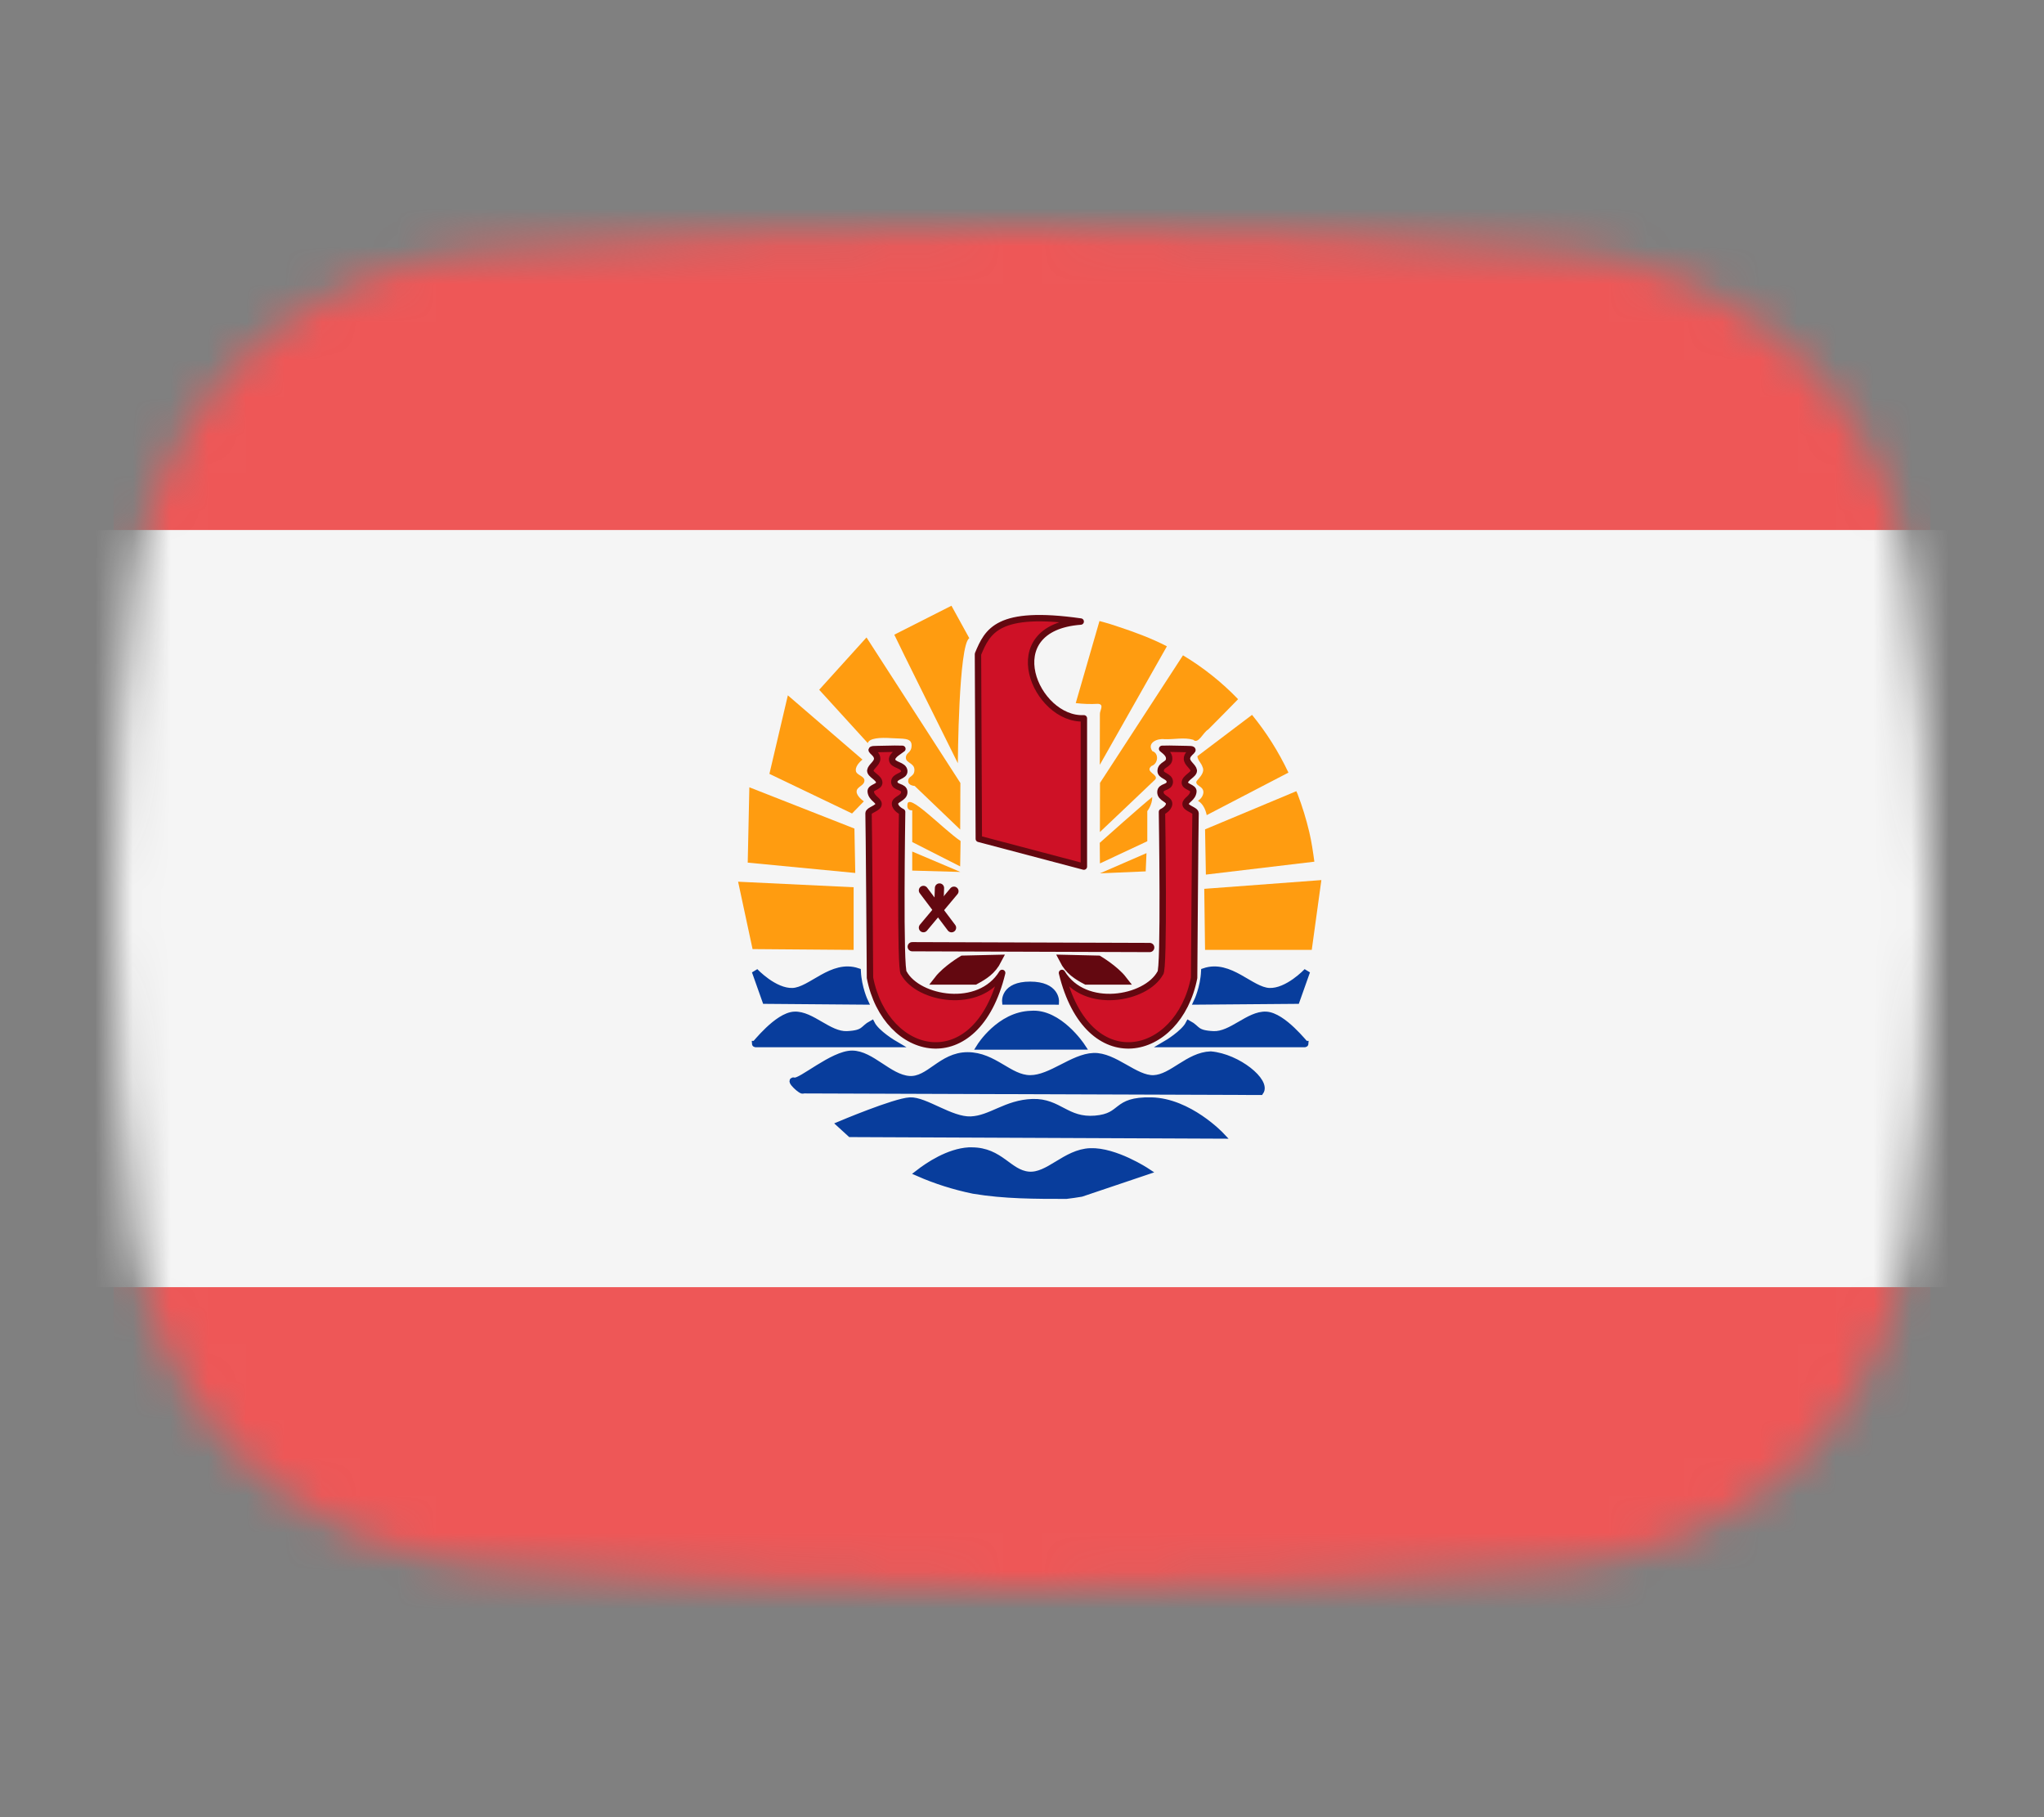 <svg width="54" height="48" viewBox="0 0 54 48" fill="none" xmlns="http://www.w3.org/2000/svg">
<rect x="0" y="0" width="54" height="48" fill="#808080" stroke="none"/>
<mask id="mask0_1_35748" style="mask-type:alpha" maskUnits="userSpaceOnUse" x="3" y="6" width="48" height="36">
<path d="M3.569 15.136C4.167 10.412 8.041 7.002 12.786 6.609C16.641 6.289 21.62 6 27 6C32.38 6 37.359 6.289 41.214 6.609C45.959 7.002 49.833 10.412 50.431 15.136C50.752 17.676 51 20.704 51 24C51 27.296 50.752 30.324 50.431 32.864C49.833 37.587 45.959 40.998 41.214 41.391C37.359 41.711 32.38 42 27 42C21.62 42 16.641 41.711 12.786 41.391C8.041 40.998 4.167 37.587 3.569 32.864C3.248 30.324 3 27.296 3 24C3 20.704 3.248 17.676 3.569 15.136Z" fill="#00D0BF"/>
</mask>
<g mask="url(#mask0_1_35748)">
<rect x="3" width="48" height="49" fill="#EE5757"/>
<rect x="1" y="14" width="52" height="20" fill="#F5F5F5"/>
<path d="M25.372 23.032L24.1 22.996V22.493L25.372 23.032V23.032Z" fill="#FF9C10"/>
<path d="M25.367 22.886L24.1 22.242V21.404C24.1 21.404 23.952 21.425 23.973 21.257C23.98 20.908 24.904 21.894 25.377 22.215L25.366 22.886L25.367 22.886Z" fill="#FF9C10"/>
<path d="M19.882 25.07L22.552 25.091V23.436L19.5 23.29L19.882 25.071L19.882 25.07Z" fill="#FF9C10"/>
<path d="M19.754 22.786L22.595 23.059L22.573 21.886L19.797 20.796L19.754 22.786L19.754 22.786Z" fill="#FF9C10"/>
<path d="M20.327 20.441L22.51 21.488L22.822 21.167C22.822 21.167 22.621 21.03 22.631 20.904C22.635 20.777 22.833 20.758 22.837 20.619C22.84 20.492 22.612 20.477 22.61 20.35C22.595 20.212 22.785 20.064 22.785 20.064L20.814 18.367L20.327 20.441L20.327 20.441Z" fill="#FF9C10"/>
<path d="M34.655 25.091H31.836L31.815 23.478L34.909 23.247L34.655 25.091L34.655 25.091Z" fill="#FF9C10"/>
<path d="M34.724 22.761C34.688 22.499 34.651 22.238 34.59 21.981C34.509 21.637 34.405 21.299 34.279 20.97C34.27 20.945 34.256 20.923 34.247 20.899L31.836 21.907L31.858 23.102L34.724 22.761L34.724 22.761Z" fill="#FF9C10"/>
<path d="M33.077 18.883C32.596 19.247 32.115 19.61 31.634 19.974C31.637 20.078 31.741 20.159 31.769 20.259C31.836 20.399 31.703 20.523 31.622 20.622C31.555 20.713 31.698 20.76 31.746 20.814C31.851 20.921 31.759 21.09 31.648 21.152C31.782 21.232 31.85 21.383 31.88 21.531C32.599 21.157 33.319 20.782 34.039 20.408C33.781 19.863 33.459 19.349 33.077 18.883L33.077 18.883Z" fill="#FF9C10"/>
<path d="M29.06 23.069L30.268 23.017L30.289 22.535L29.06 23.069L29.06 23.069Z" fill="#FF9C10"/>
<path d="M29.059 22.807L29.054 22.263C29.054 22.263 30.198 21.241 30.442 21.053C30.442 21.262 30.31 21.425 30.31 21.425V22.221L29.059 22.807L29.059 22.807Z" fill="#FF9C10"/>
<path d="M21.642 18.22C21.663 18.241 22.926 19.629 22.926 19.629C22.961 19.497 23.253 19.477 23.549 19.498C23.846 19.519 24.083 19.478 24.083 19.688C24.083 19.897 23.932 19.868 23.932 20.014C23.932 20.161 24.158 20.149 24.158 20.337C24.158 20.526 23.994 20.487 23.993 20.633C23.993 20.754 24.164 20.76 24.164 20.76L25.367 21.912L25.372 20.682L22.892 16.838L21.642 18.22L21.642 18.22Z" fill="#FF9C10"/>
<path d="M23.626 16.765C23.645 16.821 25.305 20.16 25.305 20.16C25.305 20.16 25.324 17.026 25.608 16.858L25.136 16L23.626 16.765L23.626 16.765Z" fill="#FF9C10"/>
<path d="M29.047 16.404C28.838 17.127 28.629 17.849 28.42 18.572C28.615 18.596 28.813 18.602 29.009 18.591C29.186 18.606 29.048 18.772 29.058 18.87C29.057 19.314 29.056 19.759 29.055 20.203C29.646 19.159 30.237 18.116 30.828 17.072C30.42 16.86 29.988 16.702 29.552 16.557C29.386 16.499 29.218 16.448 29.047 16.404L29.047 16.404Z" fill="#FF9C10"/>
<path d="M31.253 17.31C30.522 18.434 29.791 19.557 29.061 20.68C29.06 21.113 29.059 21.546 29.058 21.978C29.546 21.514 30.037 21.052 30.523 20.586C30.616 20.455 30.23 20.391 30.423 20.232C30.597 20.177 30.627 19.895 30.443 19.841C30.292 19.618 30.58 19.5 30.762 19.525C31.015 19.536 31.276 19.47 31.523 19.54C31.659 19.67 31.785 19.343 31.919 19.27C32.183 19.004 32.448 18.738 32.709 18.469C32.278 18.02 31.787 17.63 31.253 17.31L31.253 17.31Z" fill="#FF9C10"/>
<path d="M25.598 30.396C25.059 30.426 24.522 30.79 24.27 30.985C24.722 31.183 25.204 31.337 25.718 31.443C26.536 31.58 27.354 31.579 28.172 31.579C28.305 31.563 28.438 31.544 28.567 31.522L30.291 30.941C30.291 30.941 29.462 30.394 28.805 30.418C28.147 30.442 27.704 31.084 27.174 31.037C26.644 30.989 26.432 30.396 25.669 30.396C25.645 30.396 25.622 30.395 25.598 30.396L25.598 30.396Z" fill="#083D9C" stroke="#083D9C" stroke-width="0.179"/>
<path d="M22.468 29.951L32.261 29.993C32.261 29.993 31.413 29.092 30.417 29.071C29.421 29.05 29.696 29.49 28.933 29.553C28.17 29.616 27.979 29.092 27.28 29.113C26.58 29.134 26.177 29.553 25.648 29.574C25.118 29.595 24.44 29.05 24.037 29.071C23.634 29.092 22.193 29.7 22.193 29.7L22.468 29.951L22.468 29.951Z" fill="#083D9C" stroke="#083D9C" stroke-width="0.169"/>
<path d="M21.218 28.798L33.299 28.84C33.49 28.568 32.706 27.919 31.985 27.856C31.391 27.877 30.968 28.463 30.48 28.484C29.992 28.505 29.442 27.877 28.89 27.898C28.339 27.919 27.767 28.484 27.216 28.484C26.665 28.484 26.262 27.877 25.563 27.877C24.863 27.877 24.545 28.547 24.015 28.505C23.485 28.463 23.019 27.835 22.511 27.835C22.002 27.835 21.154 28.589 20.985 28.547C20.815 28.505 21.196 28.861 21.218 28.798L21.218 28.798Z" fill="#083D9C" stroke="#083D9C" stroke-width="0.169"/>
<path d="M25.888 27.643L28.585 27.641C28.585 27.641 27.981 26.721 27.237 26.784C26.408 26.806 25.888 27.643 25.888 27.643Z" fill="#083D9C" stroke="#083D9C" stroke-width="0.169"/>
<path d="M34.488 27.578H30.798C30.798 27.578 31.276 27.299 31.406 27.042C31.645 27.171 31.579 27.299 32.057 27.321C32.535 27.342 32.99 26.785 33.447 26.806C33.902 26.828 34.488 27.6 34.488 27.578L34.488 27.578Z" fill="#083D9C" stroke="#083D9C" stroke-width="0.169"/>
<path d="M19.945 27.578H23.636C23.636 27.578 23.158 27.299 23.028 27.042C22.789 27.171 22.854 27.299 22.377 27.321C21.899 27.342 21.443 26.785 20.987 26.806C20.531 26.828 19.945 27.6 19.945 27.578L19.945 27.578Z" fill="#083D9C" stroke="#083D9C" stroke-width="0.169"/>
<path d="M20.221 26.432L22.849 26.453C22.849 26.453 22.68 26.097 22.659 25.657C21.98 25.427 21.429 26.16 20.942 26.181C20.454 26.201 19.946 25.657 19.946 25.657L20.221 26.432L20.221 26.432Z" fill="#083D9C" stroke="#083D9C" stroke-width="0.169"/>
<path d="M34.253 26.432L31.624 26.453C31.624 26.453 31.794 26.097 31.815 25.657C32.493 25.427 33.044 26.16 33.532 26.181C34.02 26.201 34.528 25.657 34.528 25.657L34.253 26.432L34.253 26.432Z" fill="#083D9C" stroke="#083D9C" stroke-width="0.169"/>
<path d="M26.558 26.453L27.894 26.454C27.894 26.454 27.915 26.013 27.215 26.013C26.516 26.013 26.558 26.453 26.558 26.453Z" fill="#083D9C" stroke="#083D9C" stroke-width="0.169"/>
<path d="M25.859 22.158L28.635 22.891V18.974C27.363 19.037 26.304 16.586 28.551 16.418C26.346 16.104 26.092 16.67 25.837 17.277L25.859 22.158H25.859Z" fill="#CE1126" stroke="#630810" stroke-width="0.169" stroke-linejoin="round"/>
<path d="M26.476 25.699C25.872 26.688 24.257 26.394 23.88 25.704C23.766 25.672 23.833 21.446 23.833 21.446C23.833 21.446 23.653 21.365 23.645 21.235C23.636 21.104 23.89 21.092 23.89 20.924C23.89 20.756 23.631 20.822 23.626 20.653C23.627 20.491 23.902 20.514 23.89 20.364C23.875 20.196 23.581 20.221 23.569 20.066C23.559 19.942 23.779 19.835 23.84 19.78L23.635 19.777L23.173 19.786C22.844 19.786 23.178 19.857 23.174 20.044C23.171 20.166 23.007 20.248 22.992 20.354C22.987 20.464 23.226 20.54 23.229 20.672C23.232 20.788 22.994 20.796 23.003 20.905C23.018 21.089 23.213 21.13 23.211 21.241C23.208 21.352 22.947 21.395 22.946 21.483C22.955 21.655 22.984 25.829 22.984 25.829C23.399 27.956 25.796 28.497 26.476 25.699L26.476 25.699Z" fill="#CE1126" stroke="#630810" stroke-width="0.169" stroke-linejoin="round"/>
<path d="M28.056 25.699C28.66 26.688 30.274 26.394 30.652 25.704C30.765 25.672 30.698 21.446 30.698 21.446C30.698 21.446 30.878 21.365 30.887 21.235C30.895 21.104 30.657 21.092 30.657 20.924C30.657 20.756 30.9 20.822 30.905 20.653C30.904 20.491 30.65 20.503 30.663 20.354C30.677 20.186 30.877 20.205 30.888 20.05C30.898 19.916 30.763 19.835 30.702 19.78L30.896 19.777L31.359 19.786C31.687 19.786 31.353 19.857 31.358 20.044C31.361 20.166 31.524 20.248 31.539 20.354C31.544 20.464 31.305 20.54 31.302 20.672C31.299 20.788 31.537 20.796 31.528 20.905C31.514 21.089 31.318 21.13 31.321 21.241C31.324 21.352 31.584 21.395 31.585 21.483C31.576 21.655 31.547 25.829 31.547 25.829C31.132 27.956 28.735 28.497 28.056 25.699L28.056 25.699Z" fill="#CE1126" stroke="#630810" stroke-width="0.169" stroke-linejoin="round"/>
<path d="M25.753 25.887C25.986 25.761 26.198 25.635 26.347 25.342L25.435 25.363C25.435 25.363 25.011 25.614 24.799 25.887H25.753L25.753 25.887Z" fill="#630810" stroke="#630810" stroke-width="0.244" stroke-linecap="round"/>
<path d="M28.699 25.887C28.466 25.761 28.254 25.635 28.105 25.342L29.017 25.363C29.017 25.363 29.441 25.614 29.653 25.887H28.699L28.699 25.887Z" fill="#630810" stroke="#630810" stroke-width="0.244" stroke-linecap="round"/>
<path d="M24.1 25.007L30.374 25.028L24.1 25.007Z" fill="#630810"/>
<path d="M24.1 25.007L30.374 25.028" stroke="#630810" stroke-width="0.244" stroke-linecap="round"/>
<path d="M24.396 23.52L25.138 24.505L24.396 23.52Z" fill="#630810"/>
<path d="M24.396 23.52L25.138 24.505" stroke="#630810" stroke-width="0.244" stroke-linecap="round"/>
<path d="M24.396 24.504L25.202 23.541L24.396 24.504Z" fill="#630810"/>
<path d="M24.396 24.504L25.202 23.541" stroke="#630810" stroke-width="0.244" stroke-linecap="round"/>
<path d="M24.82 23.456L24.799 24.064L24.82 23.456Z" fill="#630810"/>
<path d="M24.82 23.456L24.799 24.064" stroke="#630810" stroke-width="0.244" stroke-linecap="round"/>
</g>
</svg>

